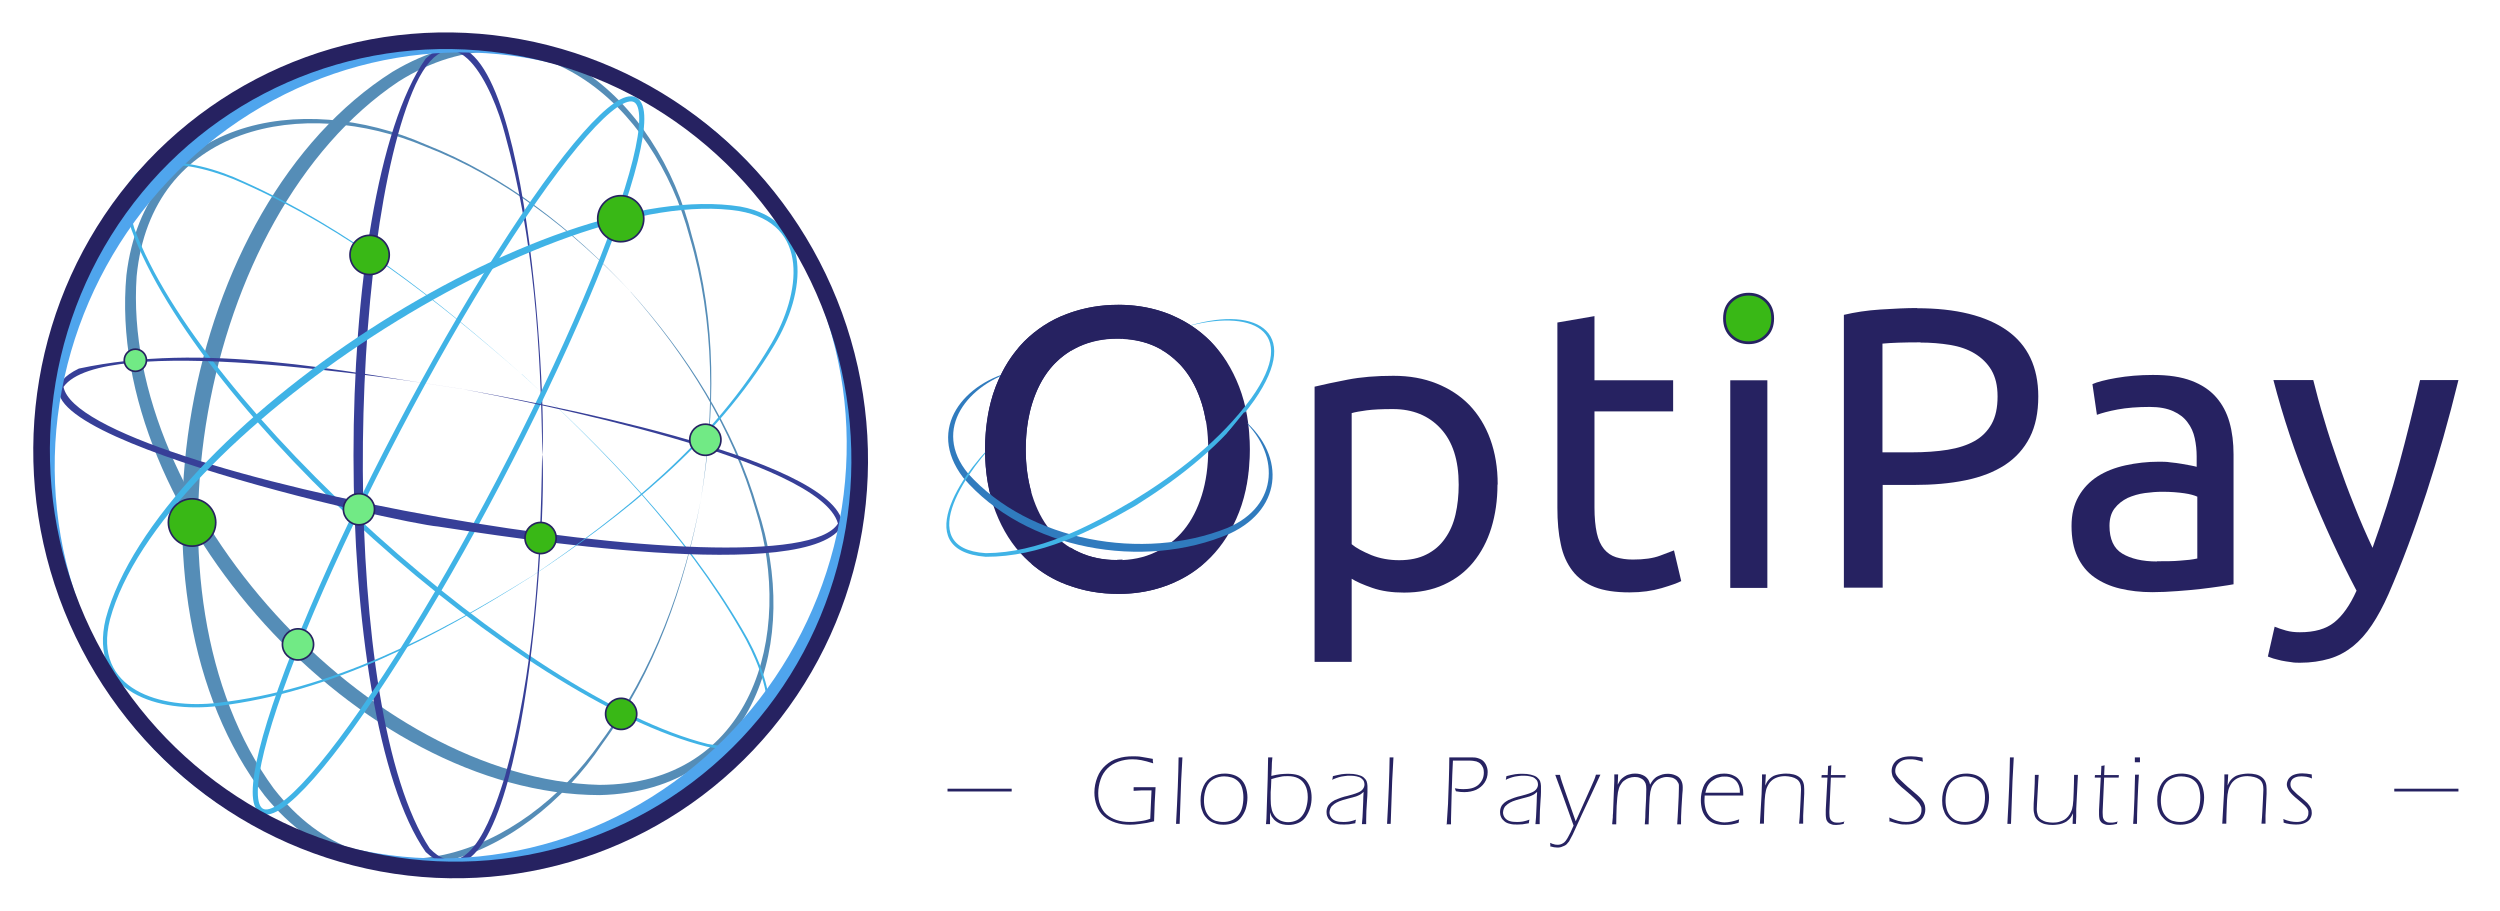 <?xml version="1.0" encoding="UTF-8"?>
<svg id="Layer_1" xmlns="http://www.w3.org/2000/svg" xmlns:xlink="http://www.w3.org/1999/xlink" viewBox="0 0 117.28 42.72">
  <defs>
    <style>
      .cls-1 {
        stroke: #4fa5ed;
        stroke-width: .59px;
      }

      .cls-1, .cls-2, .cls-3, .cls-4, .cls-5, .cls-6, .cls-7, .cls-8, .cls-9, .cls-10, .cls-11, .cls-12, .cls-13 {
        stroke-miterlimit: 10;
      }

      .cls-1, .cls-4, .cls-13 {
        fill: none;
      }

      .cls-14 {
        fill: #373f98;
      }

      .cls-2 {
        filter: url(#outer-glow-4);
      }

      .cls-2, .cls-3, .cls-5, .cls-6, .cls-7, .cls-8, .cls-9, .cls-10, .cls-11, .cls-12, .cls-13 {
        stroke: #262261;
      }

      .cls-2, .cls-3, .cls-5, .cls-6, .cls-7, .cls-8, .cls-9, .cls-11, .cls-12 {
        stroke-width: .08px;
      }

      .cls-2, .cls-3, .cls-8, .cls-11 {
        fill: #71ea85;
      }

      .cls-3 {
        filter: url(#outer-glow-6);
      }

      .cls-4 {
        stroke: #40b3e6;
        stroke-width: .24px;
      }

      .cls-5 {
        filter: url(#outer-glow-1);
      }

      .cls-5, .cls-6, .cls-7, .cls-9, .cls-10, .cls-12 {
        fill: #39b816;
      }

      .cls-6 {
        filter: url(#outer-glow-8);
      }

      .cls-7 {
        filter: url(#outer-glow-9);
      }

      .cls-8 {
        filter: url(#outer-glow-7);
      }

      .cls-9 {
        filter: url(#outer-glow-5);
      }

      .cls-10 {
        stroke-width: .13px;
      }

      .cls-11 {
        filter: url(#outer-glow-3);
      }

      .cls-12 {
        filter: url(#outer-glow-2);
      }

      .cls-13 {
        stroke-width: .78px;
      }

      .cls-15 {
        fill: #558db7;
      }

      .cls-16 {
        fill: #40b3e6;
      }

      .cls-17 {
        fill: #307bbe;
      }

      .cls-18 {
        fill: #262261;
      }
    </style>
    <filter id="outer-glow-1" x="12.98" y="7.66" width="8.88" height="8.88" filterUnits="userSpaceOnUse">
      <feOffset dx="0" dy="0"/>
      <feGaussianBlur result="blur" stdDeviation="1.11"/>
      <feFlood flood-color="#fff" flood-opacity="1"/>
      <feComposite in2="blur" operator="in"/>
      <feComposite in="SourceGraphic"/>
    </filter>
    <filter id="outer-glow-2" x="4.34" y="19.9" width="9.36" height="9.36" filterUnits="userSpaceOnUse">
      <feOffset dx="0" dy="0"/>
      <feGaussianBlur result="blur-2" stdDeviation="1.11"/>
      <feFlood flood-color="#fff" flood-opacity="1"/>
      <feComposite in2="blur-2" operator="in"/>
      <feComposite in="SourceGraphic"/>
    </filter>
    <filter id="outer-glow-3" x="9.86" y="25.9" width="8.4" height="8.64" filterUnits="userSpaceOnUse">
      <feOffset dx="0" dy="0"/>
      <feGaussianBlur result="blur-3" stdDeviation="1.11"/>
      <feFlood flood-color="#fff" flood-opacity="1"/>
      <feComposite in2="blur-3" operator="in"/>
      <feComposite in="SourceGraphic"/>
    </filter>
    <filter id="outer-glow-4" x="28.82" y="16.3" width="8.64" height="8.64" filterUnits="userSpaceOnUse">
      <feOffset dx="0" dy="0"/>
      <feGaussianBlur result="blur-4" stdDeviation="1.11"/>
      <feFlood flood-color="#fff" flood-opacity="1"/>
      <feComposite in2="blur-4" operator="in"/>
      <feComposite in="SourceGraphic"/>
    </filter>
    <filter id="outer-glow-5" x="19.8" y="19.76" width="11.04" height="11.04" filterUnits="userSpaceOnUse">
      <feOffset dx="0" dy="0"/>
      <feGaussianBlur result="blur-5" stdDeviation="1.56"/>
      <feFlood flood-color="#fff" flood-opacity="1"/>
      <feComposite in2="blur-5" operator="in"/>
      <feComposite in="SourceGraphic"/>
    </filter>
    <filter id="outer-glow-6" x="2.42" y="12.94" width="7.92" height="7.92" filterUnits="userSpaceOnUse">
      <feOffset dx="0" dy="0"/>
      <feGaussianBlur result="blur-6" stdDeviation="1.11"/>
      <feFlood flood-color="#fff" flood-opacity="1"/>
      <feComposite in2="blur-6" operator="in"/>
      <feComposite in="SourceGraphic"/>
    </filter>
    <filter id="outer-glow-7" x="12.5" y="19.66" width="8.64" height="8.4" filterUnits="userSpaceOnUse">
      <feOffset dx="0" dy="0"/>
      <feGaussianBlur result="blur-7" stdDeviation="1.11"/>
      <feFlood flood-color="#fff" flood-opacity="1"/>
      <feComposite in2="blur-7" operator="in"/>
      <feComposite in="SourceGraphic"/>
    </filter>
    <filter id="outer-glow-8" x="24.98" y="29.26" width="8.4" height="8.4" filterUnits="userSpaceOnUse">
      <feOffset dx="0" dy="0"/>
      <feGaussianBlur result="blur-8" stdDeviation="1.11"/>
      <feFlood flood-color="#fff" flood-opacity="1"/>
      <feComposite in2="blur-8" operator="in"/>
      <feComposite in="SourceGraphic"/>
    </filter>
    <filter id="outer-glow-9" x="24.5" y="5.74" width="9.36" height="9.12" filterUnits="userSpaceOnUse">
      <feOffset dx="0" dy="0"/>
      <feGaussianBlur result="blur-9" stdDeviation="1.11"/>
      <feFlood flood-color="#fff" flood-opacity="1"/>
      <feComposite in2="blur-9" operator="in"/>
      <feComposite in="SourceGraphic"/>
    </filter>
  </defs>
  <g>
    <path class="cls-15" d="M29.58,13.68c2.64,2.95,4.86,6.37,5.97,10.21,2.03,6.09-.05,13.23-7.42,13.41-11.24-.02-23.23-13.2-22.2-24.39.87-7.31,8.17-8.72,14.05-6.13,3.72,1.47,6.91,4,9.6,6.9h0ZM29.58,13.68c-2.71-2.88-5.93-5.38-9.64-6.81-5.7-2.4-12.84-1.02-13.53,6.09-.74,10.78,10.9,23.58,21.71,23.86,7.14-.02,9.19-6.99,7.33-12.9-1.08-3.83-3.26-7.26-5.87-10.23h0Z"/>
    <path class="cls-15" d="M32.88,23.43c-.75,4.07-2.16,8.09-4.62,11.46-3.74,5.58-10.98,8.42-15.84,2.44-7.17-9.31-3.94-27.66,5.99-33.96,6.61-3.95,12.45,1.18,14.05,7.71,1.16,4.01,1.11,8.27.42,12.35h0ZM32.88,23.43c.65-4.08.66-8.34-.53-12.32-1.66-6.24-7.36-11.26-13.66-7.28-9.37,6.28-12.51,24.06-5.85,33.16,4.57,5.88,11.63,3.13,15.33-2.17,2.48-3.33,3.93-7.33,4.71-11.39h0Z"/>
    <path class="cls-16" d="M24.47,17.55c3.9,3.56,7.68,7.41,10.36,11.99,1.38,2.27,2.57,6.29-1.66,5.49-8.88-2.22-23.86-15.68-27.01-24.28-1.23-4.11,2.85-3.38,5.28-2.23,4.85,2.18,9.07,5.53,13.03,9.03h0ZM24.47,17.55c-3.97-3.48-8.21-6.8-13.06-8.95-2.3-1.05-6.35-1.89-5.11,2.11,3.04,8.3,18.31,22.04,26.9,24.19,4.1.8,2.86-3.11,1.56-5.31-2.65-4.6-6.4-8.46-10.28-12.04h0Z"/>
    <path class="cls-14" d="M25.44,21.36c.23,2.37-.75,22.93-5.47,18.61-4.51-6.44-4.52-30.76,0-37.22,4.73-4.31,5.69,16.23,5.47,18.61h0ZM25.44,21.36c-.07-5.05-.39-10.17-1.75-15.06-.56-2.16-2.37-6.16-4.19-2.34-3.22,7.02-3.61,29.4.66,35.84,1.9,1.99,3.09-2.01,3.53-3.38,1.36-4.89,1.67-10.01,1.74-15.06h0Z"/>
    <ellipse class="cls-4" cx="21.04" cy="21.36" rx="18.84" ry="2.66" transform="translate(-7.65 30.07) rotate(-62.31)"/>
    <path class="cls-14" d="M21.69,18.25c3.13.57,17.45,3.17,17.85,6.35-1.44,2.88-15.82.59-18.99.1-1.66-.12-22.42-4.72-16.85-7.41,5.89-1.26,12.11.09,17.98.96h0ZM21.69,18.25c-3.28-.52-16.89-2.65-18.71-.1.77,4.12,34.1,10.03,36.33,6.41-.84-3.03-14.36-5.68-17.62-6.31h0Z"/>
    <path class="cls-16" d="M24.86,27.09c-4.45,2.82-9.32,5.39-14.62,6.03-2.78.34-6.12-.62-5.28-4.1,2.4-8.92,20.62-20.77,29.77-19.33,3.51.65,3.05,4.08,1.6,6.49-2.75,4.58-7.07,7.99-11.46,10.91h0ZM24.86,27.09c4.36-2.95,8.64-6.39,11.33-10.98,1.34-2.3,1.88-5.62-1.52-6.21-8.73-1.37-27.2,10.61-29.51,19.16-.85,3.31,2.42,4.23,5.06,3.91,5.29-.6,10.17-3.11,14.64-5.89h0Z"/>
    <circle class="cls-5" cx="17.34" cy="11.96" r=".92"/>
    <circle class="cls-12" cx="9.01" cy="24.51" r="1.11"/>
    <circle class="cls-11" cx="13.98" cy="30.23" r=".73"/>
    <circle class="cls-2" cx="33.09" cy="20.63" r=".73"/>
    <circle class="cls-9" cx="25.36" cy="25.24" r=".73"/>
    <circle class="cls-3" cx="6.35" cy="16.9" r=".52"/>
    <circle class="cls-8" cx="16.84" cy="23.89" r=".73"/>
    <circle class="cls-6" cx="29.14" cy="33.49" r=".73"/>
    <circle class="cls-7" cx="29.12" cy="10.26" r="1.08"/>
    <ellipse class="cls-1" cx="21.14" cy="21.36" rx="19.34" ry="18.73" transform="translate(-7.75 29.63) rotate(-61.26)"/>
    <ellipse class="cls-13" cx="21.14" cy="21.36" rx="19.15" ry="19.49" transform="translate(-6.03 8.52) rotate(-20)"/>
  </g>
  <g>
    <g>
      <g>
        <path class="cls-18" d="M53.19,36.93c.28,0,.48,0,.62,0h.4s-.04.72-.04.72l-.03.88c-.24.06-.45.1-.65.12-.19.03-.35.04-.49.04-.23,0-.46-.03-.67-.1-.21-.07-.39-.16-.55-.3-.15-.13-.26-.3-.33-.49-.07-.2-.11-.4-.11-.62,0-.25.05-.49.14-.72s.22-.41.39-.56.35-.26.57-.32c.21-.07.45-.1.7-.1.14,0,.28,0,.43.03s.32.05.51.09c0,.08,0,.15.02.21-.22-.07-.4-.12-.56-.15-.15-.03-.3-.04-.43-.04-.22,0-.44.04-.64.11s-.38.18-.52.32c-.14.14-.25.31-.32.52-.07.21-.11.42-.11.64,0,.21.03.4.1.57s.16.32.29.43c.13.11.29.2.47.26.19.06.39.09.61.09.08,0,.16,0,.25-.01s.18-.02.27-.03.16-.03.22-.04c.06-.01.13-.04.23-.07l.06-1.33h-.27c-.07,0-.15,0-.22,0l-.35.02s0-.09,0-.13v-.03Z"/>
        <path class="cls-18" d="M55.17,38.65c.07-1.27.11-2.31.12-3.12.04,0,.07,0,.09,0s.05,0,.09,0l-.06,1.11-.07,2.01s-.07,0-.09,0-.05,0-.09,0Z"/>
        <path class="cls-18" d="M57.45,36.29c.14,0,.28.02.41.06.13.04.25.11.35.2.1.1.18.22.23.37.05.15.08.32.08.49,0,.19-.03.36-.08.54-.06.17-.14.31-.24.43-.1.12-.23.2-.37.24-.14.05-.29.07-.44.07-.11,0-.22-.01-.32-.04s-.21-.07-.3-.13-.17-.14-.24-.23c-.07-.09-.12-.21-.16-.34-.04-.13-.05-.26-.05-.4,0-.25.05-.47.14-.67.09-.2.23-.35.41-.45.18-.1.38-.14.59-.14ZM57.44,36.42c-.18,0-.35.04-.51.13-.16.09-.27.22-.34.4-.07.18-.11.38-.11.6,0,.15.02.3.06.43.04.13.11.25.2.34.09.09.19.16.3.19s.22.05.34.05c.14,0,.26-.02.38-.07.12-.04.22-.12.31-.22s.16-.23.2-.38c.04-.15.06-.31.06-.48,0-.16-.02-.3-.06-.44s-.11-.25-.2-.33-.19-.14-.3-.17c-.11-.03-.23-.05-.35-.05Z"/>
        <path class="cls-18" d="M59.39,38.65l.02-.23.06-1.88.02-1.01s.07,0,.1,0,.06,0,.1,0c-.02.17-.03.34-.03.51l-.02.36c.17-.04.31-.07.42-.08s.23-.02.34-.02c.19,0,.36.02.51.07.14.05.26.13.36.24.09.11.16.24.2.37.04.14.06.28.06.43,0,.17-.02.33-.07.49-.05.16-.12.3-.21.43s-.21.22-.35.28c-.14.06-.29.09-.45.09-.1,0-.19-.01-.28-.03-.09-.02-.17-.05-.23-.09-.07-.04-.12-.08-.17-.13-.04-.05-.08-.1-.11-.14-.03-.05-.05-.11-.08-.2v.55s-.07,0-.1,0-.05,0-.09,0ZM59.64,36.56c-.01.31-.02.51-.03.6,0,.09,0,.2,0,.33,0,.16.01.31.04.43.02.13.07.24.14.34.07.1.16.17.27.23.11.05.24.08.37.08s.27-.03.38-.08c.12-.05.22-.14.3-.25.08-.11.14-.24.18-.4.04-.15.06-.3.06-.45,0-.21-.04-.4-.12-.55-.08-.15-.19-.26-.33-.33s-.3-.1-.48-.1c-.11,0-.23,0-.35.03-.12.02-.27.06-.43.11Z"/>
        <path class="cls-18" d="M62.5,36.59c.01-.05.02-.11.03-.18.16-.04.29-.07.41-.09s.23-.02.35-.02c.14,0,.26.01.38.04s.21.06.29.12c.07.06.12.12.15.19.02.07.04.14.04.22s0,.17,0,.29-.01.24-.02.38-.02.3-.03.5c0,.2-.01.35-.01.43v.19s-.07,0-.1,0c-.03,0-.06,0-.1,0,.02-.23.04-.42.04-.57s.02-.3.02-.47c0-.17.01-.32.02-.47-.05.04-.08.07-.11.09s-.05.04-.08.05c-.03.02-.07.03-.11.05s-.08.03-.12.04c-.04.01-.12.04-.26.07-.13.04-.23.06-.29.08-.13.04-.23.08-.3.12-.08.04-.14.09-.19.14-.05.04-.08.09-.1.14-.02.06-.04.12-.04.18,0,.1.03.18.09.26.06.07.13.12.23.15s.2.04.33.04c.06,0,.13,0,.19-.01.06,0,.12-.02.17-.03.05-.01.13-.03.23-.07-.01.06-.03.12-.03.17-.12.02-.22.04-.3.05-.08,0-.15.01-.22.01-.13,0-.25,0-.35-.03-.11-.02-.2-.06-.27-.12-.07-.06-.13-.12-.16-.2-.04-.08-.05-.16-.05-.24,0-.06.01-.13.03-.19.02-.06.05-.12.1-.17.04-.05.09-.09.15-.13.07-.05.15-.09.24-.12.1-.04.21-.08.32-.11.03,0,.16-.04.38-.1.1-.03.19-.06.28-.1.09-.04.16-.09.21-.16.05-.07.07-.14.07-.21,0-.05-.01-.1-.03-.15-.02-.05-.06-.09-.12-.14s-.13-.07-.22-.09c-.09-.02-.18-.03-.27-.03-.11,0-.22,0-.31.02-.1.01-.18.03-.25.05-.07.02-.15.05-.25.09Z"/>
        <path class="cls-18" d="M65.07,38.65c.07-1.27.11-2.31.12-3.12.04,0,.07,0,.09,0s.05,0,.09,0l-.06,1.11-.07,2.01s-.07,0-.09,0-.05,0-.09,0Z"/>
        <path class="cls-18" d="M67.87,38.65c.02-.26.04-.57.06-.94l.04-1.14c.01-.39.02-.74.02-1.04h.45s.51,0,.51,0c.15,0,.27,0,.36.03s.18.06.25.12c.07.06.13.14.17.24s.06.19.06.3c0,.19-.05.35-.15.5s-.23.25-.39.33c-.16.07-.35.11-.56.11-.12,0-.25-.01-.39-.04-.01-.04-.03-.09-.05-.14.14.03.27.04.4.04s.26-.01.38-.04.22-.08.31-.15c.08-.07.15-.16.2-.26.05-.1.07-.22.07-.33,0-.08-.01-.16-.04-.23s-.07-.13-.12-.18-.11-.08-.19-.11c-.08-.02-.2-.04-.38-.04h-.58s-.14,0-.14,0c-.02.36-.04.88-.06,1.56-.02.67-.03,1.07-.03,1.19v.24s-.07,0-.11,0c-.03,0-.07,0-.11,0Z"/>
        <path class="cls-18" d="M70.64,36.59c.01-.05.02-.11.03-.18.16-.04.29-.07.41-.09s.23-.02.35-.02c.14,0,.26.01.38.04s.21.06.29.12c.07.06.12.12.15.19.02.07.04.14.04.22s0,.17,0,.29-.01.24-.02.38-.02.3-.03.5c0,.2-.01.35-.01.43v.19s-.07,0-.1,0c-.03,0-.06,0-.1,0,.02-.23.04-.42.04-.57s.02-.3.02-.47c0-.17.01-.32.02-.47-.05.04-.08.07-.11.09s-.05.04-.08.05c-.03.02-.07.03-.11.05s-.08.03-.12.04c-.04.01-.12.04-.26.07-.13.04-.23.06-.29.08-.13.04-.23.08-.3.12-.08.04-.14.09-.19.14-.05.04-.08.09-.1.14-.02.06-.04.12-.04.18,0,.1.03.18.09.26.06.07.13.12.23.15s.2.04.33.04c.06,0,.13,0,.19-.01.06,0,.12-.02.17-.03.05-.01.13-.03.23-.07-.01.06-.03.12-.03.17-.12.02-.22.04-.3.05-.08,0-.15.01-.22.01-.13,0-.25,0-.35-.03-.11-.02-.2-.06-.27-.12-.07-.06-.13-.12-.16-.2-.04-.08-.05-.16-.05-.24,0-.06.01-.13.03-.19.02-.06.05-.12.1-.17.04-.05.09-.09.15-.13.07-.05.15-.09.24-.12.1-.04.21-.08.32-.11.03,0,.16-.04.38-.1.1-.03.19-.06.28-.1.09-.04.16-.09.21-.16.05-.07.07-.14.07-.21,0-.05-.01-.1-.03-.15-.02-.05-.06-.09-.12-.14s-.13-.07-.22-.09c-.09-.02-.18-.03-.27-.03-.11,0-.22,0-.31.02-.1.01-.18.03-.25.05-.07.02-.15.05-.25.09Z"/>
        <path class="cls-18" d="M72.73,39.72c0-.05,0-.11-.01-.18.05.02.09.04.12.05.03,0,.07.02.11.03.04,0,.08.01.12.01.09,0,.17-.02.25-.07.08-.04.15-.13.23-.27.08-.14.17-.32.27-.56l-.5-1.4-.36-.98s.08,0,.11,0,.06,0,.11,0l.04.16c.02.06.04.13.06.19.03.09.07.21.12.35l.52,1.48.72-1.61c.07-.15.11-.25.14-.32.03-.07.06-.15.09-.26.04,0,.08,0,.1,0,.03,0,.06,0,.11,0-.08.17-.22.47-.42.91l-.45.96-.43.94c-.07.14-.13.25-.17.32-.04.05-.08.1-.12.14-.03.03-.07.05-.11.07-.05.02-.1.04-.15.06-.06.02-.12.02-.18.02-.1,0-.2-.02-.3-.05Z"/>
        <path class="cls-18" d="M75.63,38.65l.03-.31c0-.06,0-.12.01-.19l.06-1.53c0-.11,0-.21,0-.29.03,0,.06,0,.09,0s.06,0,.09,0l-.02.48c.05-.09.09-.17.13-.22.04-.05.1-.1.17-.15.07-.05.15-.09.24-.11.09-.03.18-.04.28-.04.08,0,.16.01.24.03.07.02.14.05.19.08s.1.07.13.11c.04.04.06.08.08.12.02.04.04.1.06.18.03-.06.06-.11.09-.15.03-.04.06-.09.11-.13.05-.05.1-.09.17-.12s.14-.06.21-.08c.08-.02.16-.03.24-.03.13,0,.25.02.36.07.11.04.2.11.26.21s.09.21.09.35c0,.07,0,.19-.02.34-.01.15-.02.37-.04.65s-.02.53-.02.75c-.04,0-.07,0-.09,0s-.05,0-.09,0c.01-.19.03-.41.04-.67l.03-.63c0-.16.01-.29.01-.39,0-.05,0-.1,0-.14,0-.04-.01-.08-.03-.11-.02-.04-.04-.07-.07-.11s-.07-.06-.11-.09c-.04-.03-.1-.05-.16-.06-.06-.01-.13-.02-.19-.02-.1,0-.19.02-.27.05-.08.03-.16.07-.23.13-.07.06-.12.12-.17.2s-.08.18-.11.32c-.02.11-.04.32-.05.61l-.03.91s-.07,0-.09,0-.05,0-.09,0c.02-.21.03-.41.03-.61l.03-.58c0-.18.01-.33.01-.46,0-.11-.01-.2-.03-.26-.02-.06-.06-.11-.1-.16-.05-.05-.11-.08-.18-.11-.07-.03-.15-.04-.24-.04-.09,0-.18.02-.27.05-.09.03-.16.08-.23.13s-.12.13-.17.21c-.05.08-.08.19-.11.33-.02.12-.04.33-.06.64-.01.34-.02.62-.02.86-.04,0-.07,0-.09,0s-.05,0-.09,0Z"/>
        <path class="cls-18" d="M81.59,38.43c-.01.06-.02.12-.03.17-.13.04-.24.06-.34.08-.1.01-.2.02-.31.02-.18,0-.35-.02-.49-.07s-.26-.13-.36-.25c-.1-.12-.17-.24-.21-.39-.04-.14-.06-.3-.06-.46,0-.21.04-.41.11-.6.07-.19.19-.34.36-.46s.38-.18.62-.18c.17,0,.33.03.46.1.14.06.25.17.32.31.08.14.12.31.12.51,0,.04,0,.07,0,.11h-1.81c0,.1-.01.18-.01.23,0,.14.02.28.06.42.04.14.11.25.19.34.09.09.19.16.31.2.12.04.25.07.38.07.2,0,.43-.05.68-.14ZM79.99,37.19h1.63c0-.1,0-.18-.02-.24-.01-.06-.03-.11-.06-.17-.03-.06-.06-.11-.1-.15s-.09-.08-.14-.11c-.05-.03-.11-.05-.18-.07-.07-.02-.14-.02-.21-.02-.08,0-.16,0-.24.03-.08.02-.15.04-.21.08s-.12.07-.18.12c-.06.05-.1.1-.14.16-.04.06-.06.11-.08.17-.02.05-.04.12-.06.22Z"/>
        <path class="cls-18" d="M82.56,38.65l.08-1.4.02-.66c0-.12,0-.2,0-.26.04,0,.07,0,.09,0,.02,0,.05,0,.09,0l-.03.52c.03-.07.06-.13.08-.16s.05-.08.09-.12c.04-.04.08-.08.14-.12.05-.04.12-.07.19-.09s.15-.04.23-.05c.08-.01.16-.02.23-.02.13,0,.25.01.37.04.12.03.22.08.3.15.08.07.13.15.16.24s.04.19.04.3c0,.05,0,.12,0,.21l-.05,1.04v.37s-.07,0-.1,0-.06,0-.09,0c.02-.19.03-.37.04-.55l.03-.59c.01-.22.02-.37.02-.47s-.01-.19-.04-.27-.08-.15-.15-.2-.16-.09-.25-.11c-.1-.02-.2-.04-.3-.04-.14,0-.27.02-.38.06-.11.04-.2.09-.28.17-.08.07-.14.17-.19.28-.04.08-.07.2-.09.35-.02.13-.03.34-.04.63-.01.29-.02.54-.02.74-.04,0-.07,0-.09,0s-.05,0-.09,0Z"/>
        <path class="cls-18" d="M86.52,38.51s-.02.09-.03.14c-.12.03-.24.05-.34.05-.09,0-.16,0-.23-.03-.07-.02-.12-.05-.17-.1-.04-.05-.07-.1-.08-.16s-.02-.12-.02-.19c0-.01,0-.03,0-.06,0-.03,0-.08,0-.17l.08-1.51h-.28s0-.08.01-.12h.28c0-.1.01-.24.02-.43.06,0,.11-.02.15-.03-.01.25-.02.4-.02.46h.69s0,.08-.01.12h-.68l-.07,1.57v.09c0,.13.01.22.04.28.03.06.07.1.13.13.05.03.11.04.17.04.04,0,.08,0,.13,0s.13-.02.24-.05Z"/>
        <path class="cls-18" d="M88.64,38.56c0-.06,0-.13-.01-.21.29.14.55.21.79.21.14,0,.26-.02.37-.07.11-.04.19-.11.26-.2s.09-.19.09-.3c0-.06,0-.11-.03-.16-.02-.05-.05-.1-.09-.16-.04-.05-.11-.12-.19-.2-.08-.08-.23-.21-.44-.39l-.18-.15c-.06-.06-.12-.11-.18-.17-.06-.06-.11-.11-.14-.17s-.07-.1-.09-.14c-.02-.04-.03-.09-.04-.13s-.02-.1-.02-.15c0-.12.03-.24.1-.35.07-.11.17-.19.3-.25.13-.06.3-.09.51-.09.14,0,.32.02.54.06,0,.06,0,.12.02.19-.14-.04-.26-.07-.35-.09-.09-.02-.18-.02-.27-.02-.15,0-.28.02-.37.07-.1.05-.17.12-.23.2-.05.08-.08.17-.08.26,0,.05,0,.1.02.14.02.05.04.09.08.14.03.05.08.1.14.16.06.06.13.12.21.2.08.07.18.17.32.28s.22.2.28.24c.05.05.11.1.15.15.05.06.09.11.12.16.03.05.05.11.07.17.01.06.02.12.02.18,0,.14-.04.27-.11.38-.07.11-.18.19-.32.25-.14.06-.3.08-.47.08-.11,0-.22,0-.33-.03-.11-.02-.25-.06-.43-.12Z"/>
        <path class="cls-18" d="M92.24,36.29c.14,0,.28.02.41.06.13.04.25.11.35.2.1.1.18.22.23.37.05.15.08.32.08.49,0,.19-.03.36-.08.54-.06.17-.14.31-.24.43-.1.12-.23.2-.37.24-.14.05-.29.07-.44.07-.11,0-.22-.01-.32-.04s-.21-.07-.3-.13-.17-.14-.24-.23c-.07-.09-.12-.21-.16-.34-.04-.13-.05-.26-.05-.4,0-.25.05-.47.14-.67.09-.2.23-.35.41-.45.18-.1.38-.14.59-.14ZM92.23,36.42c-.18,0-.35.04-.51.13-.16.09-.27.22-.34.4-.07.18-.11.38-.11.6,0,.15.02.3.06.43.04.13.11.25.2.34.09.09.19.16.3.19s.22.05.34.05c.14,0,.26-.02.38-.07.12-.04.22-.12.31-.22s.16-.23.2-.38c.04-.15.06-.31.06-.48,0-.16-.02-.3-.06-.44s-.11-.25-.2-.33-.19-.14-.3-.17c-.11-.03-.23-.05-.35-.05Z"/>
        <path class="cls-18" d="M94.17,38.65c.07-1.27.11-2.31.12-3.12.04,0,.07,0,.09,0s.05,0,.09,0l-.06,1.11-.07,2.01s-.07,0-.09,0-.05,0-.09,0Z"/>
        <path class="cls-18" d="M97.39,38.65s-.06,0-.08,0-.05,0-.08,0l.02-.5c-.04.08-.06.13-.09.17-.02.03-.05.07-.09.11s-.08.07-.13.11c-.05.03-.11.06-.19.09s-.15.04-.22.05c-.08.01-.15.02-.23.02-.13,0-.25-.01-.37-.04-.11-.03-.21-.08-.3-.15-.09-.07-.15-.16-.18-.25-.03-.1-.05-.2-.05-.32,0-.09,0-.32.03-.69.02-.37.03-.67.03-.9.04,0,.07,0,.09,0s.05,0,.09,0c-.01.13-.03.4-.05.82-.02.41-.04.67-.04.78,0,.12.02.21.05.3.03.08.08.15.16.2s.16.09.26.11c.1.02.19.03.29.03s.21-.01.3-.04.18-.06.24-.1c.06-.04.12-.09.17-.15.06-.07.1-.14.14-.23.04-.08.06-.17.08-.29.02-.12.03-.32.04-.63.01-.29.02-.56.02-.8.04,0,.07,0,.09,0s.05,0,.09,0l-.08,1.6v.35c-.01.14-.01.26-.01.36Z"/>
        <path class="cls-18" d="M99.34,38.51s-.02.09-.03.14c-.12.03-.24.05-.34.05-.09,0-.16,0-.23-.03-.07-.02-.12-.05-.17-.1-.04-.05-.07-.1-.08-.16s-.02-.12-.02-.19c0-.01,0-.03,0-.06,0-.03,0-.08,0-.17l.08-1.51h-.28s0-.08.01-.12h.28c0-.1.01-.24.02-.43.06,0,.11-.02.15-.03-.01.25-.02.4-.02.46h.69s0,.08-.01.12h-.68l-.07,1.57v.09c0,.13.01.22.04.28.03.06.07.1.13.13.05.03.11.04.17.04.04,0,.08,0,.13,0s.13-.02.24-.05Z"/>
        <path class="cls-18" d="M100.07,38.65c.02-.23.04-.63.06-1.2s.03-.94.03-1.11c.04,0,.07,0,.09,0,.02,0,.05,0,.09,0-.02.29-.04.68-.06,1.18s-.03.88-.03,1.13c-.04,0-.07,0-.09,0s-.05,0-.09,0ZM100.15,35.76v-.23s.08,0,.12,0,.08,0,.12,0v.23s-.08,0-.12,0-.08,0-.12,0Z"/>
        <path class="cls-18" d="M102.33,36.29c.14,0,.28.02.41.06.13.04.25.11.35.2.1.1.18.22.23.37.05.15.08.32.08.49,0,.19-.03.36-.08.54-.06.17-.14.31-.24.43-.1.12-.23.2-.37.24-.14.05-.29.07-.44.07-.11,0-.22-.01-.32-.04s-.21-.07-.3-.13-.17-.14-.24-.23c-.07-.09-.12-.21-.16-.34-.04-.13-.05-.26-.05-.4,0-.25.05-.47.14-.67.09-.2.23-.35.41-.45.18-.1.38-.14.59-.14ZM102.33,36.42c-.18,0-.35.04-.51.13-.16.09-.27.22-.34.4-.07.18-.11.38-.11.6,0,.15.02.3.06.43.04.13.11.25.2.34.09.09.19.16.3.19s.22.05.34.05c.14,0,.26-.02.38-.07.12-.04.22-.12.31-.22s.16-.23.2-.38c.04-.15.06-.31.06-.48,0-.16-.02-.3-.06-.44s-.11-.25-.2-.33-.19-.14-.3-.17c-.11-.03-.23-.05-.35-.05Z"/>
        <path class="cls-18" d="M104.25,38.65l.08-1.4.02-.66c0-.12,0-.2,0-.26.04,0,.07,0,.09,0,.02,0,.05,0,.09,0l-.03.52c.03-.07.06-.13.08-.16s.05-.08.09-.12c.04-.04.08-.08.14-.12.05-.04.12-.07.19-.09s.15-.04.23-.05c.08-.01.16-.02.23-.02.13,0,.25.01.37.04.12.03.22.08.3.15.08.07.13.15.16.24s.04.19.04.3c0,.05,0,.12,0,.21l-.05,1.04v.37s-.07,0-.1,0-.06,0-.09,0c.02-.19.03-.37.04-.55l.03-.59c.01-.22.02-.37.02-.47s-.01-.19-.04-.27-.08-.15-.15-.2-.16-.09-.25-.11c-.1-.02-.2-.04-.3-.04-.14,0-.27.02-.38.06-.11.04-.2.09-.28.17-.08.07-.14.17-.19.28-.04.08-.07.2-.09.35-.02.13-.03.34-.04.63-.01.29-.02.54-.02.74-.04,0-.07,0-.09,0s-.05,0-.09,0Z"/>
        <path class="cls-18" d="M107.13,38.61c0-.07,0-.14-.02-.19.12.05.23.09.34.11.11.02.2.03.29.03.12,0,.22-.02.3-.05s.15-.08.19-.15c.04-.07.06-.13.06-.21,0-.03,0-.06,0-.09,0-.03-.02-.06-.03-.09-.02-.03-.03-.06-.05-.08-.02-.03-.05-.05-.08-.09-.03-.03-.07-.07-.12-.11-.05-.04-.12-.1-.21-.18-.1-.08-.18-.15-.24-.21-.06-.06-.12-.12-.16-.18s-.07-.12-.09-.17c-.02-.05-.03-.1-.03-.15,0-.09.03-.17.08-.26.06-.08.14-.15.24-.19.1-.04.24-.07.4-.07.13,0,.29.02.45.05,0,.07,0,.13.01.19-.1-.04-.18-.07-.26-.08-.08-.01-.16-.02-.23-.02-.1,0-.19.01-.27.04-.08.03-.15.07-.19.13s-.06.12-.06.19c0,.04,0,.07.01.1,0,.03.02.06.04.1s.05.07.08.1c.03.03.07.07.12.12.05.05.12.11.21.18.09.08.16.14.21.18.05.04.08.08.12.11.03.03.06.07.09.11.03.04.05.08.07.12.02.04.03.08.04.12,0,.04.01.08.01.12,0,.1-.03.19-.08.27s-.14.15-.25.2c-.11.05-.24.07-.39.07-.06,0-.13,0-.21-.01-.08,0-.15-.02-.2-.03-.05,0-.12-.03-.19-.05Z"/>
      </g>
      <g>
        <rect class="cls-18" x="112.32" y="37" width="3.01" height=".13"/>
        <rect class="cls-18" x="44.45" y="37" width="3.01" height=".13"/>
      </g>
    </g>
    <g>
      <g>
        <path class="cls-18" d="M46.21,21.08c0-1.11.17-2.09.5-2.94.33-.85.78-1.56,1.35-2.13.57-.57,1.23-1,1.99-1.28.76-.29,1.56-.43,2.41-.43s1.63.14,2.37.43c.74.29,1.4.72,1.96,1.28.56.57,1.01,1.28,1.34,2.13.33.85.5,1.83.5,2.94s-.17,2.09-.5,2.94c-.33.85-.78,1.56-1.34,2.13-.56.57-1.21,1-1.96,1.28-.74.29-1.53.43-2.37.43s-1.65-.14-2.41-.43c-.76-.29-1.42-.71-1.99-1.28-.57-.57-1.02-1.28-1.35-2.13-.33-.85-.5-1.83-.5-2.94ZM48.12,21.08c0,.79.1,1.5.3,2.15.2.64.48,1.19.85,1.64.37.45.82.8,1.35,1.04.53.24,1.13.37,1.79.37s1.26-.12,1.78-.37c.52-.24.97-.59,1.34-1.04.37-.45.65-1,.85-1.64.2-.64.3-1.36.3-2.15s-.1-1.5-.3-2.15c-.2-.64-.48-1.19-.85-1.64-.37-.45-.82-.8-1.34-1.04-.52-.24-1.12-.37-1.78-.37s-1.26.12-1.79.37c-.53.24-.98.59-1.35,1.04-.37.45-.65,1-.85,1.64-.2.64-.3,1.36-.3,2.15Z"/>
        <path class="cls-18" d="M70.25,22.73c0,.74-.1,1.42-.29,2.04-.19.62-.48,1.16-.85,1.61-.37.45-.83.8-1.38,1.05-.54.25-1.17.37-1.86.37-.56,0-1.06-.07-1.49-.22s-.75-.29-.97-.43v3.9h-1.74v-12.91c.41-.1.93-.21,1.55-.33.62-.12,1.33-.18,2.15-.18.75,0,1.42.12,2.02.36.6.24,1.11.57,1.54,1.01.42.44.75.97.98,1.6.23.63.35,1.34.35,2.13ZM68.43,22.73c0-1.14-.28-2.01-.84-2.62s-1.31-.92-2.25-.92c-.52,0-.93.02-1.23.06-.29.04-.53.08-.7.13v6.15c.21.18.52.34.92.51.4.16.84.24,1.31.24.5,0,.93-.09,1.28-.27.36-.18.65-.43.87-.75.23-.32.39-.69.49-1.12.1-.43.15-.9.15-1.4Z"/>
        <path class="cls-18" d="M74.8,17.84h3.69v1.46h-3.69v4.5c0,.49.04.89.11,1.21.07.32.19.57.34.75.15.18.34.31.56.38.23.07.49.11.79.11.53,0,.95-.06,1.27-.18.32-.12.54-.2.66-.25l.34,1.44c-.17.09-.48.2-.92.33-.44.13-.94.2-1.5.2-.66,0-1.21-.08-1.64-.25-.43-.17-.78-.42-1.04-.76s-.45-.75-.55-1.25c-.11-.49-.16-1.06-.16-1.71v-8.69l1.74-.3v3.02Z"/>
        <path class="cls-18" d="M82.91,27.58h-1.74v-9.74h1.74v9.74Z"/>
        <path class="cls-10" d="M82.03,16.08c-.31,0-.58-.1-.8-.31-.22-.21-.33-.48-.33-.83s.11-.63.33-.83.48-.31.8-.31.58.1.8.31c.22.21.33.48.33.83s-.11.63-.33.83c-.22.21-.48.31-.8.31Z"/>
        <path class="cls-18" d="M89.94,14.46c1.82,0,3.23.35,4.21,1.04s1.47,1.73,1.47,3.1c0,.75-.13,1.39-.4,1.92-.27.53-.66.96-1.16,1.29-.51.33-1.12.57-1.85.72-.72.15-1.54.22-2.45.22h-1.44v4.82h-1.82v-12.8c.51-.12,1.08-.21,1.71-.25.63-.04,1.21-.07,1.73-.07ZM90.09,16.06c-.77,0-1.37.02-1.78.06v5.1h1.37c.62,0,1.19-.04,1.69-.12.5-.08.92-.22,1.26-.41.34-.19.61-.46.8-.8s.28-.77.28-1.29-.1-.91-.29-1.24c-.19-.32-.46-.58-.79-.78s-.72-.33-1.15-.4-.9-.11-1.39-.11Z"/>
        <path class="cls-18" d="M101.03,17.59c.7,0,1.29.09,1.77.27.48.18.87.44,1.16.77.29.33.5.72.63,1.18.13.46.19.96.19,1.51v6.09c-.15.03-.36.06-.63.1-.27.04-.57.08-.91.12-.34.04-.7.07-1.1.1-.39.03-.78.05-1.17.05-.55,0-1.06-.06-1.52-.17-.46-.11-.86-.29-1.2-.53-.34-.24-.6-.56-.79-.96-.19-.4-.28-.88-.28-1.44s.11-1,.33-1.39c.22-.39.52-.7.89-.94.38-.24.81-.41,1.31-.52.5-.11,1.02-.17,1.57-.17.17,0,.36,0,.54.03.19.02.37.04.53.07.17.03.32.06.44.08.13.03.21.04.26.06v-.49c0-.29-.03-.57-.09-.85s-.17-.53-.34-.75c-.16-.22-.38-.39-.67-.52s-.65-.2-1.1-.2c-.57,0-1.08.04-1.51.12-.43.08-.75.17-.97.25l-.21-1.44c.22-.1.6-.2,1.12-.29.52-.09,1.09-.14,1.7-.14ZM101.18,26.33c.41,0,.78,0,1.1-.03.32-.02.58-.05.8-.1v-2.9c-.13-.06-.33-.12-.61-.16s-.62-.07-1.02-.07c-.26,0-.54.02-.83.06-.29.04-.56.12-.81.23-.24.12-.45.28-.61.49-.16.21-.24.48-.24.82,0,.62.2,1.06.6,1.3.4.24.94.37,1.63.37Z"/>
        <path class="cls-18" d="M106.71,29.4c.14.06.32.12.53.18s.43.08.65.08c.69,0,1.22-.15,1.61-.46.39-.31.74-.8,1.05-1.49-.79-1.5-1.52-3.09-2.2-4.77-.68-1.68-1.25-3.38-1.7-5.11h1.87c.14.56.3,1.17.5,1.82.19.65.41,1.32.65,2,.24.69.49,1.37.77,2.06.27.69.56,1.35.86,1.99.47-1.31.89-2.61,1.24-3.9.35-1.29.68-2.61.99-3.97h1.8c-.45,1.84-.95,3.6-1.5,5.29-.55,1.69-1.14,3.28-1.78,4.75-.25.56-.51,1.05-.78,1.45-.27.41-.57.74-.89,1-.33.26-.69.46-1.1.58-.41.12-.87.19-1.38.19-.14,0-.28,0-.43-.03-.15-.02-.3-.04-.44-.07-.14-.03-.27-.07-.39-.1-.12-.04-.2-.07-.25-.09l.32-1.41Z"/>
      </g>
      <path class="cls-17" d="M58.15,19.54c2.15,1.65,2.12,4.29-.45,5.49-4.05,1.75-9.61.78-12.52-2.63-1.76-2.32.06-4.49,2.49-5.02-2.23.62-3.99,2.74-2.25,4.84,2.87,3.19,8.22,4.12,12.15,2.55,2.47-1.04,2.52-3.56.58-5.23h0Z"/>
      <path class="cls-16" d="M55.57,15.35c3.18-1.05,5.62.06,3.27,3.43-1.46,2.05-3.47,3.62-5.57,4.94-2.14,1.23-4.49,2.41-7.03,2.4-3.76-.3-.86-4.31.69-5.6-1.37,1.27-4.25,5.2-.68,5.43,2.47-.02,4.8-1.22,6.88-2.45,2.1-1.29,4.11-2.83,5.57-4.82,2.32-3.25-.07-4.22-3.13-3.33h0Z"/>
      <g>
        <path class="cls-18" d="M52.66,26.43v1.43c.76-.02,1.47-.16,2.15-.42.1-.04.2-.09.3-.13v-.87h-2.45Z"/>
        <path class="cls-18" d="M48.42,18.93c.2-.64.48-1.19.85-1.64.27-.33.59-.6.94-.82v-.07h-2.45v3.34h.47c.05-.28.11-.55.19-.81Z"/>
        <path class="cls-18" d="M50.35,16.4h-.13v.07s.09-.05.13-.07Z"/>
        <path class="cls-18" d="M55.11,27.3c.49-.22.95-.51,1.36-.87h-1.36v.87Z"/>
        <path class="cls-18" d="M50.22,26.43v1.06c.7.25,1.45.37,2.23.37.07,0,.14,0,.22,0v-1.43h-2.45Z"/>
        <path class="cls-18" d="M48.23,19.74h-.47v3.34h.62c-.17-.61-.26-1.27-.26-2,0-.47.04-.92.11-1.34Z"/>
        <path class="cls-18" d="M55.11,16.4h-.65c.24.13.45.29.65.47v-.47Z"/>
        <path class="cls-18" d="M57.56,23.08h.83c.14-.61.22-1.28.22-2,0-.47-.04-.91-.1-1.34l-.13-.42-.3.37-.52.64v2.75Z"/>
        <path class="cls-18" d="M47.77,16.33s-.04.04-.06.06h.06v-.06Z"/>
        <path class="cls-18" d="M57.12,16.4c-.11-.13-.22-.27-.34-.39-.49-.49-1.04-.87-1.66-1.15v1.54h2Z"/>
        <path class="cls-18" d="M48.36,26.43c.5.43,1.05.77,1.68,1,.06.02.12.04.18.06v-1.06h-1.85Z"/>
        <path class="cls-18" d="M54.19,16.25c.09.04.18.09.27.14h.65v-1.54c-.1-.04-.19-.09-.3-.13-.68-.26-1.4-.4-2.15-.42v1.6c.56.03,1.07.14,1.53.35Z"/>
        <path class="cls-18" d="M50.22,16.4v-1.73c-.06.02-.12.04-.18.06-.76.29-1.42.72-1.99,1.28-.1.1-.19.21-.29.32v.06h2.45Z"/>
        <path class="cls-18" d="M50.35,16.4c.09-.05.18-.1.27-.14.53-.24,1.13-.37,1.79-.37.09,0,.17,0,.25.01v-1.6c-.07,0-.14,0-.22,0-.79,0-1.53.13-2.23.37v1.73h.13Z"/>
        <path class="cls-18" d="M55.11,16.87c.15.13.29.27.42.43.37.45.65,1,.85,1.64.08.26.14.53.19.81l.99-2.72c-.14-.22-.29-.43-.45-.63h-2v.47Z"/>
        <path class="cls-18" d="M52.41,26.27c-.66,0-1.26-.12-1.79-.37-.14-.06-.28-.14-.41-.22v.74h2.45v-.17c-.08,0-.17.01-.25.01Z"/>
        <path class="cls-18" d="M47.77,19.74h-1.46c-.06.42-.1.87-.1,1.34,0,.73.08,1.39.22,2h1.34v-3.34Z"/>
        <path class="cls-18" d="M47.77,16.4h-.06c-.41.49-.74,1.07-1,1.74-.19.49-.32,1.03-.4,1.6h1.46v-3.34Z"/>
      </g>
    </g>
  </g>
</svg>